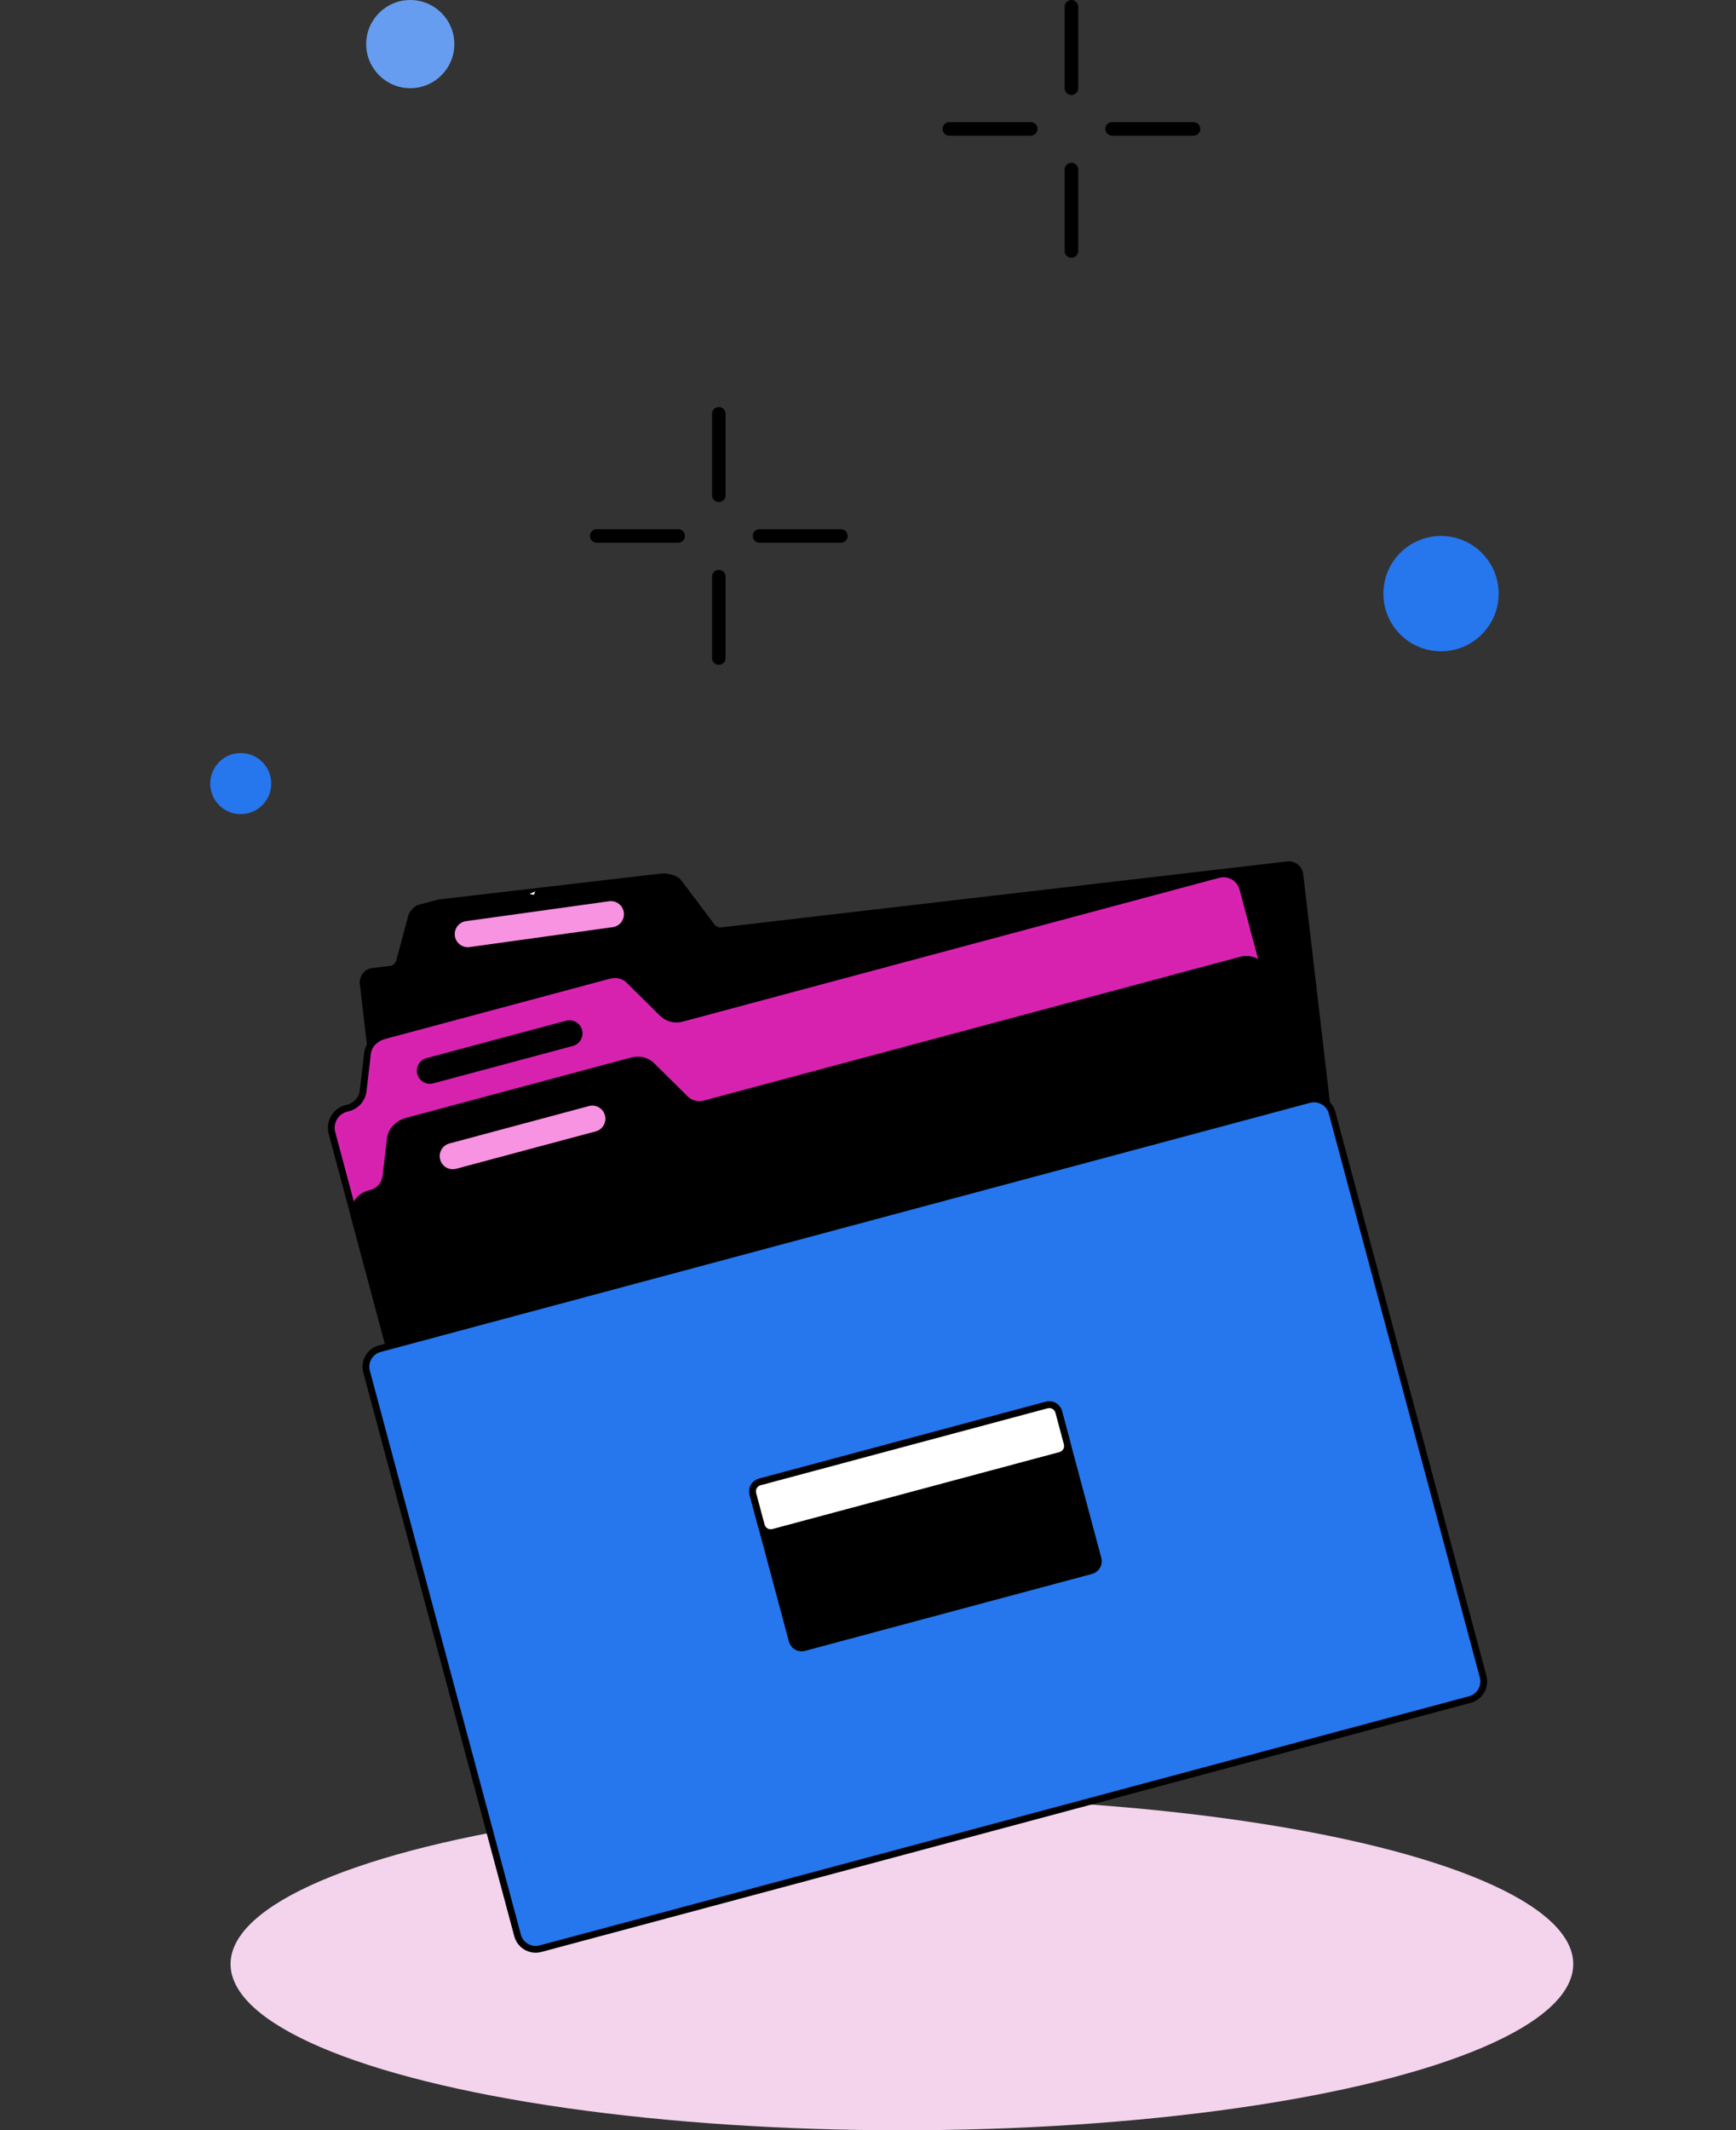 <svg width="256" height="314" viewBox="0 0 256 314" fill="none" xmlns="http://www.w3.org/2000/svg">
<rect x="0" y="0" width="256" height="314" fill="#333333" stroke="none"/>
<circle cx="60.5" cy="6.5" r="6.5" fill="#669DF0"/>
<circle cx="35.5" cy="115.5" r="4.5" fill="#2676EE"/>
<circle cx="212.5" cy="87.5" r="8.5" fill="#2676EE"/>
<line x1="106" y1="61" x2="106" y2="73" stroke="black" stroke-width="2" stroke-linecap="round"/>
<line x1="106" y1="85" x2="106" y2="97" stroke="black" stroke-width="2" stroke-linecap="round"/>
<line x1="124" y1="79" x2="112" y2="79" stroke="black" stroke-width="2" stroke-linecap="round"/>
<line x1="100" y1="79" x2="88" y2="79" stroke="black" stroke-width="2" stroke-linecap="round"/>
<line x1="158" y1="1" x2="158" y2="13" stroke="black" stroke-width="2" stroke-linecap="round"/>
<line x1="158" y1="25" x2="158" y2="37" stroke="black" stroke-width="2" stroke-linecap="round"/>
<line x1="176" y1="19" x2="164" y2="19" stroke="black" stroke-width="2" stroke-linecap="round"/>
<line x1="152" y1="19" x2="140" y2="19" stroke="black" stroke-width="2" stroke-linecap="round"/>
<ellipse cx="133" cy="289.5" rx="99" ry="24.5" fill="#F4D4ED"/>
<g clip-path="url(#clip0_1_993)">
<path d="M199.236 207.471L64.352 223.191C63.923 223.24 63.492 223.116 63.153 222.847C62.815 222.578 62.596 222.186 62.547 221.756L53.559 144.981C53.534 144.769 53.551 144.554 53.609 144.348C53.668 144.142 53.766 143.95 53.898 143.782C54.03 143.614 54.194 143.475 54.381 143.37C54.567 143.266 54.773 143.2 54.985 143.176L57.54 142.877C57.864 142.84 58.17 142.706 58.416 142.493C58.663 142.279 58.84 141.996 58.923 141.68L60.672 135.152C60.723 134.948 60.816 134.757 60.944 134.59C61.56 133.832 62.447 133.345 63.417 133.232L97.419 129.273C98.181 129.182 98.953 129.328 99.63 129.692C99.813 129.798 99.972 129.94 100.1 130.109L104.944 136.549C105.114 136.777 105.342 136.957 105.603 137.069C105.864 137.181 106.151 137.222 106.433 137.188L189.873 127.471C190.301 127.421 190.732 127.543 191.072 127.81C191.411 128.078 191.63 128.47 191.682 128.899L200.667 205.669C200.715 206.098 200.592 206.528 200.323 206.866C200.055 207.204 199.664 207.421 199.236 207.471Z" fill="black" stroke="black" stroke-miterlimit="10"/>
<path d="M200.521 206.74L71.886 241.208C71.513 241.308 71.123 241.333 70.74 241.283C70.356 241.232 69.987 241.106 69.652 240.912C69.317 240.718 69.023 240.46 68.787 240.153C68.552 239.845 68.379 239.495 68.279 239.12L48.955 167.001C48.752 166.246 48.857 165.441 49.248 164.763C49.638 164.086 50.281 163.592 51.035 163.39L51.384 163.296C51.953 163.143 52.463 162.822 52.849 162.376C53.235 161.93 53.479 161.379 53.55 160.792L54.186 155.334C54.252 154.706 54.523 154.118 54.958 153.66C55.427 153.181 56.016 152.835 56.664 152.66L89.727 143.8C90.171 143.681 90.633 143.644 91.091 143.69C91.731 143.769 92.325 144.061 92.778 144.521L97.682 149.364C98.048 149.726 98.502 149.985 98.999 150.117C99.496 150.249 100.018 150.249 100.514 150.116L179.665 128.907C180.42 128.705 181.223 128.811 181.9 129.203C182.576 129.594 183.07 130.239 183.273 130.995L202.601 203.129C202.701 203.503 202.727 203.893 202.677 204.277C202.627 204.661 202.501 205.032 202.308 205.367C202.115 205.702 201.858 205.996 201.551 206.232C201.244 206.468 200.894 206.64 200.521 206.74Z" fill="#EE26C2"/>
<mask id="mask0_1_993" style="mask-type:luminance" maskUnits="userSpaceOnUse" x="48" y="128" width="155" height="114">
<path d="M200.521 206.74L71.886 241.208C71.513 241.308 71.123 241.333 70.74 241.283C70.356 241.232 69.987 241.106 69.652 240.912C69.317 240.718 69.023 240.46 68.787 240.153C68.552 239.845 68.379 239.495 68.279 239.12L48.955 167.001C48.752 166.246 48.857 165.441 49.248 164.763C49.638 164.086 50.281 163.592 51.035 163.39L51.384 163.296C51.953 163.143 52.463 162.822 52.849 162.376C53.235 161.93 53.479 161.379 53.55 160.792L54.186 155.334C54.252 154.706 54.523 154.118 54.958 153.66C55.427 153.181 56.016 152.835 56.664 152.66L89.727 143.8C90.171 143.681 90.633 143.644 91.091 143.69C91.731 143.769 92.325 144.061 92.778 144.521L97.682 149.364C98.048 149.726 98.502 149.985 98.999 150.117C99.496 150.249 100.018 150.249 100.514 150.116L179.665 128.907C180.42 128.705 181.223 128.811 181.9 129.203C182.576 129.594 183.07 130.239 183.273 130.995L202.601 203.129C202.701 203.503 202.727 203.893 202.677 204.277C202.627 204.661 202.501 205.032 202.308 205.367C202.115 205.702 201.858 205.996 201.551 206.232C201.244 206.468 200.894 206.64 200.521 206.74Z" fill="white"/>
</mask>
<g mask="url(#mask0_1_993)">
<path opacity="0.1" d="M200.521 206.74L71.886 241.208C71.513 241.308 71.123 241.333 70.74 241.283C70.356 241.232 69.987 241.106 69.652 240.912C69.317 240.718 69.023 240.46 68.787 240.153C68.552 239.845 68.379 239.495 68.279 239.12L48.955 167.001C48.752 166.246 48.857 165.441 49.248 164.763C49.638 164.086 50.281 163.592 51.035 163.39L51.384 163.296C51.953 163.143 52.463 162.822 52.849 162.376C53.235 161.93 53.479 161.379 53.55 160.792L54.186 155.334C54.252 154.706 54.523 154.118 54.958 153.66C55.427 153.181 56.016 152.835 56.664 152.66L89.727 143.8C90.171 143.681 90.633 143.644 91.091 143.69C91.731 143.769 92.325 144.061 92.778 144.521L97.682 149.364C98.048 149.726 98.502 149.985 98.999 150.117C99.496 150.249 100.018 150.249 100.514 150.116L179.665 128.907C180.42 128.705 181.223 128.811 181.9 129.203C182.576 129.594 183.07 130.239 183.273 130.995L202.601 203.129C202.701 203.503 202.727 203.893 202.677 204.277C202.627 204.661 202.501 205.032 202.308 205.367C202.115 205.702 201.858 205.996 201.551 206.232C201.244 206.468 200.894 206.64 200.521 206.74Z" fill="black"/>
</g>
<path d="M200.521 206.74L71.886 241.208C71.513 241.308 71.123 241.333 70.74 241.283C70.356 241.232 69.987 241.106 69.652 240.912C69.317 240.718 69.023 240.46 68.787 240.153C68.552 239.845 68.379 239.495 68.279 239.12L48.955 167.001C48.752 166.246 48.857 165.441 49.248 164.763C49.638 164.086 50.281 163.592 51.035 163.39L51.384 163.296C51.953 163.143 52.463 162.822 52.849 162.376C53.235 161.93 53.479 161.379 53.55 160.792L54.186 155.334C54.252 154.706 54.523 154.118 54.958 153.66C55.427 153.181 56.016 152.835 56.664 152.66L89.727 143.8C90.171 143.681 90.633 143.644 91.091 143.69C91.731 143.769 92.325 144.061 92.778 144.521L97.682 149.364C98.048 149.726 98.502 149.985 98.999 150.117C99.496 150.249 100.018 150.249 100.514 150.116L179.665 128.907C180.42 128.705 181.223 128.811 181.9 129.203C182.576 129.594 183.07 130.239 183.273 130.995L202.601 203.129C202.701 203.503 202.727 203.893 202.677 204.277C202.627 204.661 202.501 205.032 202.308 205.367C202.115 205.702 201.858 205.996 201.551 206.232C201.244 206.468 200.894 206.64 200.521 206.74Z" stroke="black" stroke-miterlimit="10"/>
<path d="M84.473 154.169L63.888 159.685C63.397 159.817 62.873 159.747 62.433 159.492C61.992 159.237 61.671 158.818 61.539 158.326C61.473 158.082 61.455 157.827 61.488 157.576C61.52 157.326 61.601 157.084 61.727 156.865C61.853 156.646 62.02 156.454 62.22 156.3C62.42 156.147 62.649 156.034 62.892 155.969L83.477 150.453C83.97 150.321 84.495 150.39 84.936 150.646C85.378 150.902 85.701 151.323 85.833 151.816C85.898 152.06 85.915 152.315 85.882 152.565C85.849 152.816 85.767 153.057 85.641 153.276C85.514 153.494 85.346 153.686 85.146 153.839C84.945 153.993 84.717 154.105 84.473 154.169Z" fill="black"/>
<path d="M203.893 219.325L75.258 253.792C74.504 253.994 73.7 253.888 73.023 253.496C72.347 253.105 71.853 252.461 71.651 251.705L52.326 179.586C52.124 178.83 52.229 178.025 52.62 177.348C53.01 176.67 53.653 176.176 54.407 175.974L54.756 175.881C55.325 175.728 55.836 175.407 56.222 174.961C56.608 174.515 56.851 173.963 56.921 173.377L57.559 167.924C57.624 167.295 57.895 166.706 58.331 166.25C58.799 165.768 59.389 165.422 60.037 165.249L93.1 156.39C93.544 156.27 94.007 156.233 94.465 156.28C95.106 156.358 95.701 156.653 96.153 157.115L101.058 161.963C101.424 162.325 101.878 162.585 102.375 162.717C102.871 162.849 103.394 162.848 103.89 162.715L183.041 141.507C183.796 141.305 184.599 141.411 185.276 141.802C185.952 142.194 186.446 142.838 186.649 143.594L205.973 215.713C206.176 216.469 206.07 217.274 205.68 217.951C205.29 218.629 204.647 219.123 203.893 219.325Z" fill="black" stroke="black" stroke-miterlimit="10"/>
<path d="M90.351 136.656L69.249 139.593C68.744 139.662 68.233 139.527 67.826 139.22C67.42 138.913 67.151 138.457 67.079 137.952C67.009 137.446 67.144 136.933 67.451 136.526C67.76 136.12 68.216 135.853 68.721 135.783L89.818 132.848C90.323 132.778 90.835 132.911 91.242 133.219C91.649 133.527 91.917 133.983 91.988 134.489C92.023 134.739 92.008 134.994 91.945 135.238C91.881 135.482 91.77 135.712 91.618 135.913C91.466 136.114 91.276 136.283 91.058 136.411C90.841 136.538 90.6 136.622 90.351 136.656Z" fill="#EE26C2"/>
<path opacity="0.5" d="M90.351 136.656L69.249 139.593C68.744 139.662 68.233 139.527 67.826 139.22C67.42 138.913 67.151 138.457 67.079 137.952C67.009 137.446 67.144 136.933 67.451 136.526C67.76 136.12 68.216 135.853 68.721 135.783L89.818 132.848C90.323 132.778 90.835 132.911 91.242 133.219C91.649 133.527 91.917 133.983 91.988 134.489C92.023 134.739 92.008 134.994 91.945 135.238C91.881 135.482 91.77 135.712 91.618 135.913C91.466 136.114 91.276 136.283 91.058 136.411C90.841 136.538 90.6 136.622 90.351 136.656Z" fill="white"/>
<path d="M87.846 166.759L67.262 172.274C67.018 172.34 66.764 172.356 66.514 172.323C66.264 172.29 66.022 172.207 65.804 172.08C65.586 171.954 65.394 171.785 65.241 171.584C65.088 171.383 64.976 171.154 64.911 170.91C64.779 170.417 64.847 169.892 65.101 169.451C65.355 169.009 65.773 168.686 66.264 168.553L86.849 163.037C87.342 162.905 87.867 162.975 88.308 163.23C88.75 163.486 89.073 163.907 89.205 164.4C89.337 164.894 89.268 165.42 89.013 165.862C88.759 166.304 88.339 166.627 87.846 166.759Z" fill="#EE26C2"/>
<path opacity="0.5" d="M87.846 166.759L67.262 172.274C67.018 172.34 66.764 172.356 66.514 172.323C66.264 172.29 66.022 172.207 65.804 172.08C65.586 171.954 65.394 171.785 65.241 171.584C65.088 171.383 64.976 171.154 64.911 170.91C64.779 170.417 64.847 169.892 65.101 169.451C65.355 169.009 65.773 168.686 66.264 168.553L86.849 163.037C87.342 162.905 87.867 162.975 88.308 163.23C88.75 163.486 89.073 163.907 89.205 164.4C89.337 164.894 89.268 165.42 89.013 165.862C88.759 166.304 88.339 166.627 87.846 166.759Z" fill="white"/>
<path d="M193.059 162.07L56.009 198.793C54.536 199.187 53.663 200.704 54.058 202.179L76.323 285.276C76.719 286.751 78.233 287.628 79.706 287.233L216.756 250.511C218.229 250.116 219.102 248.6 218.707 247.124L196.441 164.028C196.046 162.552 194.531 161.676 193.059 162.07Z" fill="#2676EE"/>
<path d="M193.059 162.07L56.009 198.793C54.536 199.187 53.663 200.704 54.058 202.179L76.323 285.276C76.719 286.751 78.233 287.628 79.706 287.233L216.756 250.511C218.229 250.116 219.102 248.6 218.707 247.124L196.441 164.028C196.046 162.552 194.531 161.676 193.059 162.07Z" stroke="black" stroke-miterlimit="10"/>
<path d="M154.37 207.097L112.032 218.441C111.269 218.646 110.816 219.431 111.021 220.196L116.821 241.84C117.026 242.605 117.81 243.059 118.573 242.854L160.912 231.51C161.675 231.305 162.127 230.52 161.922 229.756L156.123 208.111C155.918 207.346 155.133 206.892 154.37 207.097Z" fill="black" stroke="black" stroke-miterlimit="10"/>
<path d="M154.37 207.097L112.032 218.441C111.269 218.646 110.816 219.431 111.021 220.196L112.268 224.85C112.473 225.614 113.258 226.068 114.021 225.864L156.359 214.519C157.122 214.315 157.575 213.53 157.37 212.765L156.123 208.111C155.918 207.346 155.133 206.892 154.37 207.097Z" fill="white" stroke="black" stroke-miterlimit="10"/>
<path d="M77.238 132.148L80.478 132.682C80.478 132.682 80.769 131.903 80.041 131.799L78.914 131.4" fill="white"/>
<path d="M77.238 132.148L80.478 132.682C80.478 132.682 80.769 131.903 80.041 131.799L78.914 131.4" stroke="black" stroke-linejoin="round"/>
</g>
<defs>
<clipPath id="clip0_1_993">
<rect width="222.618" height="157.651" fill="white" transform="translate(0 149.91) rotate(-15)"/>
</clipPath>
</defs>
</svg>

